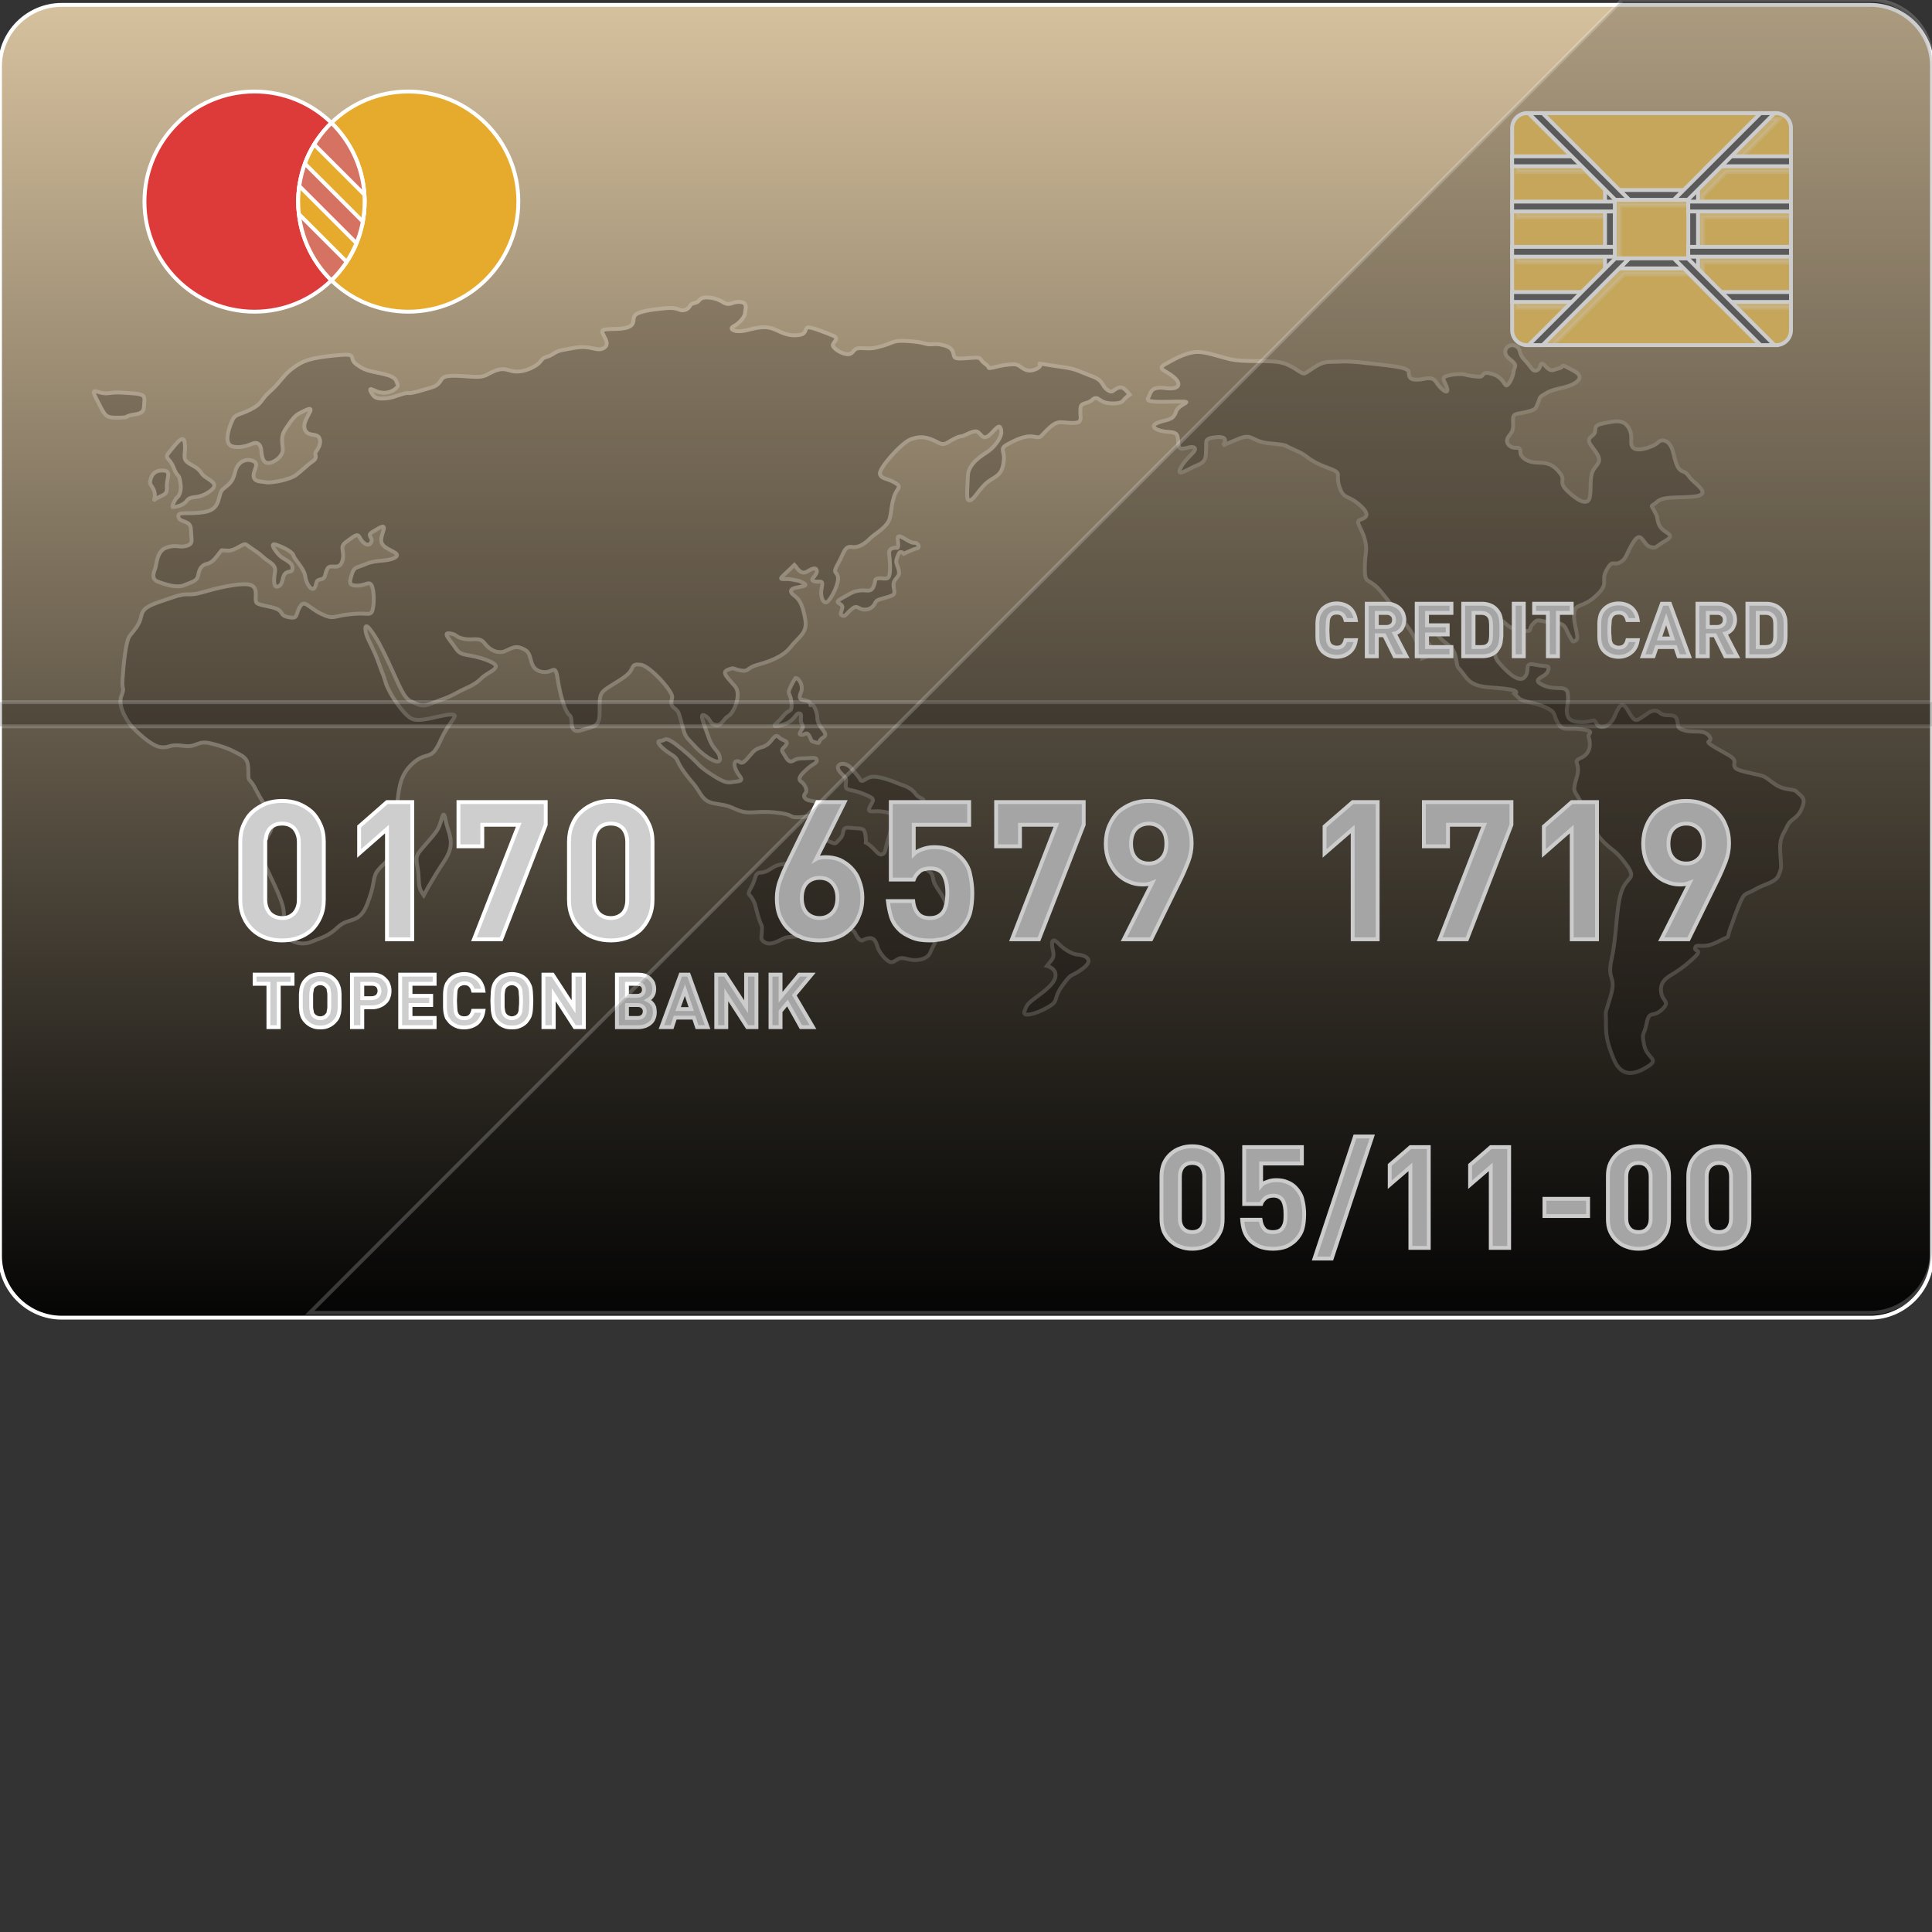 <!DOCTYPE svg PUBLIC "-//W3C//DTD SVG 1.1//EN" "http://www.w3.org/Graphics/SVG/1.1/DTD/svg11.dtd">
<!-- Uploaded to: SVG Repo, www.svgrepo.com, Transformed by: SVG Repo Mixer Tools -->
<svg version="1.1" id="_x35_" xmlns="http://www.w3.org/2000/svg" xmlns:xlink="http://www.w3.org/1999/xlink" viewBox="0 0 512 512" xml:space="preserve" width="800px" height="800px" fill="#ffffff" stroke="#ffffff" stroke-width="1.024">
<rect x="0" y="0" width="512" height="512" fill="#333333" stroke="none"/>
<g id="SVGRepo_bgCarrier" stroke-width="0"/>
<g id="SVGRepo_tracerCarrier" stroke-linecap="round" stroke-linejoin="round"/>
<g id="SVGRepo_iconCarrier"> <g> <g> <linearGradient id="SVGID_1_" gradientUnits="userSpaceOnUse" x1="256" y1="1.293" x2="256" y2="349.195"> <stop offset="0" style="stop-color:#d6c19e"/> <stop offset="1" style="stop-color:#050505"/> </linearGradient> <path style="fill:url(#SVGID_1_);" d="M512,17.574v315.264c0,8.977-7.38,16.357-16.357,16.357H16.356 C7.379,349.195,0,341.815,0,332.838V17.574C0,8.597,7.379,1.293,16.356,1.293h479.287C504.62,1.293,512,8.597,512,17.574z"/> <g style="opacity:0.2;"> <path style="fill:#040000;" d="M299.373,104.564c-1.107-1.245-1.798-2.351-3.181-1.729c-1.383,0.622-1.383,1.521-2.836,0.415 c-1.452-1.106-0.83-2.421-4.081-3.596c-3.251-1.176-3.942-1.867-7.47-2.351c-3.527-0.484-6.086-0.968-6.294-0.968 c-0.207,0,0.761,0.622-0.622,1.314c-1.383,0.692-2.49,0.83-3.873-0.069c-1.383-0.899-1.314-1.176-3.665-0.968 c-2.352,0.208-3.735,0.761-4.772,0.899c-1.037,0.138,0-0.069-1.591-1.176c-1.591-1.107-0.484-1.729-3.251-1.522 c-2.766,0.208-3.942,0.336-4.634-0.04c-0.692-0.375,0.138-2.312-2.559-3.142c-2.697-0.83-3.251-0.207-4.634-0.415 c-1.383-0.207-1.314-0.553-5.256-0.83c-3.942-0.277-3.735,0.346-6.432,1.176c-2.697,0.83-3.389,0.83-5.879,0.692 c-2.49-0.138-1.867,1.383-3.389,1.591c-1.522,0.207-3.942-1.314-4.219-2.213c-0.277-0.899,2.075-1.867,0-2.697 c-2.075-0.83-5.948-2.421-6.709-2.144c-0.761,0.277-0.346,1.522-1.729,1.867c-1.383,0.346-3.181,0.346-5.325-0.622 s-2.974-1.447-5.256-1.277c-2.282,0.17-3.527,0.862-5.464,1c-1.937,0.138-3.112-0.692-1.798-1.314 c1.314-0.622,2.974-2.49,2.974-3.389c0-0.899,0.968-2.836-1.245-3.043c-2.213-0.207-2.628,1.314-4.703,0 c-2.075-1.314-4.772-1.383-5.533-0.968c-0.761,0.415-0.761,1.107-2.075,1.314c-1.314,0.207-0.83,1.383-2.421,1.798 c-1.591,0.415-1.383-0.83-5.049-0.484c-3.666,0.346-7.193,0.83-8.092,1.867c-0.899,1.037,0.208,2.213-1.729,3.112 c-1.937,0.899-6.363,0.207-6.916,0.968c-0.553,0.761,2.421,3.389,0.415,4.565c-2.006,1.176-3.251-0.83-7.884,0 c-4.634,0.83-4.081,0.692-5.809,1.729c-1.729,1.037-2.075,0.346-3.112,1.798s-4.15,2.767-6.294,2.767s-3.043-1.314-5.81-0.207 c-2.766,1.107-2.351,1.867-6.709,1.522c-4.357-0.346-6.155-0.277-6.985,0.277c-0.83,0.553-0.83,1.937-2.974,2.559 c-2.144,0.622-5.464,1.729-6.294,1.522c-0.83-0.207-3.665,1.176-5.602,1.383c-1.937,0.208-3.043,0.069-3.665-0.692 c-0.623-0.761-1.314-2.075-0.346-1.66c0.968,0.415,1.798,0.968,3.527,0.899c1.729-0.069,3.666-1.452,3.251-2.213 c-0.415-0.761-0.069-1.867-3.458-2.697c-3.389-0.83-4.841-0.692-7.4-2.559c-2.559-1.867,0.968-3.112-5.74-2.421 c-6.709,0.692-8.507,1.383-11.204,3.389c-2.697,2.006-3.251,3.735-6.017,6.155c-2.766,2.421-1.798,3.112-5.256,4.841 c-3.458,1.729-4.011,0.899-5.049,3.527c-1.038,2.628-1.729,5.671,0.415,6.225c2.144,0.553,4.357-0.415,5.464-0.83 c1.107-0.415,1.937,0.346,2.075,1.591s0.207,3.32,1.591,3.596c1.383,0.277,4.288-1.66,4.15-3.665 c-0.138-2.006-0.622-3.389,0.761-5.395s2.282-3.458,3.735-4.15c1.452-0.692,3.458-1.936,2.697-0.346 c-0.761,1.591-2.144,3.458-1.176,5.049c0.968,1.591,3.181,0.484,3.735,2.075c0.553,1.591-0.761,3.112-1.107,3.666 c-0.346,0.553,0.83,1.245-0.761,2.352c-1.591,1.106-2.628,2.282-4.357,3.596c-1.729,1.314-6.847,2.213-8.023,1.937 c-1.176-0.277-3.112,0-3.251-1.591c-0.138-1.591,1.729-3.32-0.207-4.081c-1.937-0.761-4.081,0.277-4.703,2.974 c-0.623,2.697-1.591,3.181-3.181,4.495c-1.591,1.314-0.277,5.325-4.91,6.086c-4.634,0.761-7.262-0.346-6.916,1.314 c0.346,1.66,3.251,0.622,3.32,3.389c0.069,2.766,0.761,3.735-1.245,4.288s-2.49-0.484-5.187,0.415s-2.559,4.288-3.112,5.74 c-0.553,1.452-0.83,2.766,0.968,3.389c1.798,0.622,4.703,1.729,6.847,0.83c2.144-0.899,3.389-1.037,3.666-2.697 s0.968-2.697,2.421-2.974c1.452-0.277,2.421-1.937,3.25-2.905c0.83-0.968,0-0.622,2.144-0.553c2.144,0.069,4.15-2.213,4.91-1.591 c0.761,0.622,3.043,1.937,4.495,3.32c1.452,1.383,3.458,1.798,3.112,3.873c-0.346,2.075-0.484,4.481,0.899,3.866 c1.383-0.615,0.899-2.483,1.798-3.382c0.899-0.899,2.075-0.069,1.937-1.66c-0.138-1.591-2.49-2.006-3.735-3.458 c-1.245-1.452-2.213-3.043-0.692-2.559c1.521,0.484,4.426,1.798,4.703,2.905c0.277,1.107,2.836,3.389,3.112,5.533 c0.277,2.144,1.798,4.081,2.49,2.974c0.692-1.107,0.069-1.937,1.591-2.213c1.521-0.277,0.968-1.383,1.798-2.836 c0.83-1.452,3.112,0.692,3.942-2.006c0.83-2.697-1.037-3.626,1.037-5.098c2.075-1.472,2.974-2.44,3.596-1.126 c0.622,1.314,2.213,2.697,2.974,1.314c0.761-1.383-1.383-1.798,0.415-2.836c1.798-1.037,3.389-2.282,2.905-0.484 c-0.484,1.798-1.176,2.974,0.069,4.219c1.245,1.245,4.91,2.006,2.905,3.112c-2.006,1.107-4.91,0.484-7.608,1.66 c-2.697,1.176-3.112,0.622-3.804,2.836c-0.692,2.213-0.761,2.905,1.521,2.905c2.282,0,3.32-1.591,3.942,0.415 c0.622,2.006,0.484,6.501-0.484,6.916c-0.968,0.415-1.383-0.207-5.671,0.277c-4.288,0.484-4.081,1.522-7.539-0.208 c-3.458-1.729-4.288-3.873-5.533-1.729c-1.245,2.144-0.346,3.235-3.043,2.69c-2.697-0.546-0.761-1.721-4.357-2.62 c-3.596-0.899-4.288-0.622-4.288-2.213s0.484-3.666-2.352-3.873c-2.836-0.207-7.815,0.968-11.896,2.144 c-4.081,1.176-3.251-0.277-7.954,1.383c-4.703,1.66-7.608,2.213-8.092,4.772s-2.075,4.011-3.112,5.395 c-1.037,1.383-1.591,7.47-1.867,11.204c-0.277,3.735,0.692,2.006-0.346,4.772c-1.038,2.767,1.867,7.124,3.043,8.299 c1.176,1.176,4.98,4.91,7.4,5.187c2.421,0.277,2.213-0.899,5.948-0.346c3.735,0.553,3.666-1.591,7.47-0.622 c3.804,0.968,5.187,1.66,7.4,2.836c2.213,1.176,2.421,2.144,2.421,4.98c0,2.836,0.138,0.692,2.144,4.703 c2.006,4.011,5.533,7.746,3.458,11.204c-2.075,3.458-2.974,4.08-1.66,7.331c1.314,3.251,4.98,9.821,5.395,13.141 c0.415,3.32-0.622,3.527-0.207,5.533c0.415,2.006,4.15,4.219,7.539,2.836c3.389-1.383,4.426-1.452,7.193-4.011 c2.766-2.559,5.533-0.622,7.608-5.948c2.075-5.325,1.383-5.948,2.282-8.092c0.899-2.144,6.294-5.256,6.501-9.129 c0.207-3.873-1.176-6.778-0.692-10.512c0.484-3.735,0.83-6.985,4.426-9.959c3.596-2.974,4.426-0.069,6.916-5.671 s5.464-6.985,2.697-6.916c-2.767,0.069-8.161,2.282-10.443,1.037c-2.282-1.245-6.017-6.916-6.778-9.544 c-0.761-2.628-0.484-1.314-1.798-5.049c-1.314-3.735-2.559-5.671-3.112-7.124c-0.553-1.452-0.899-4.011,0.761-1.936 c1.66,2.075,3.251,5.187,5.464,9.959c2.213,4.772,3.527,8.438,5.464,9.199c1.937,0.761,2.559,1.66,5.464,0.484 c2.905-1.176,3.942-1.314,6.709-2.836c2.766-1.522,4.426-1.798,6.432-3.804c2.006-2.006,6.57-2.836,1.522-4.772 c-5.049-1.936-6.778-0.83-8.23-3.043c-1.452-2.213-3.804-4.426-1.66-4.08c2.144,0.346,1.314,0.968,3.735,1.452 c2.421,0.484,4.15-0.606,5.464,1.149c1.314,1.756,3.527,3.001,5.602,2.032c2.075-0.968,2.905-1.521,5.118-0.277 c2.213,1.245,0.761,4.772,4.081,5.74c3.32,0.968,3.873-2.628,4.565,1.937c0.692,4.565,2.006,8.783,3.181,9.683 c1.176,0.899-0.622,5.049,3.112,3.942c3.735-1.107,4.841-0.968,4.841-4.841c0-3.873-0.138-4.841,1.867-6.225 c2.006-1.383,4.772-2.766,6.017-4.219c1.245-1.452,0.484-2.352,2.974-2.075c2.49,0.277,8.645,7.193,8.368,8.645 c-0.277,1.452-0.553,2.006,0.622,2.905c1.176,0.899,1.107,1.176,2.006,4.426c0.899,3.251,0.692,2.766,3.527,5.81 c2.836,3.043,6.847,5.187,6.501,2.974c-0.346-2.213-1.729-1.937-2.974-5.464c-1.245-3.527-2.697-6.709-1.037-5.809 c1.66,0.899,1.176,2.213,2.905,2.49c1.729,0.277,2.006-1.729,3.32-2.352c1.314-0.622,3.666-5.671,1.798-7.884 c-1.867-2.213-3.804-3.735-1.867-4.426c1.937-0.692,1.037-0.207,3.32,0.207c2.282,0.415,1.591-0.692,4.357-1.452 c2.766-0.761,6.778-2.006,8.922-4.772c2.144-2.766,4.495-3.596,3.873-7.262c-0.622-3.665-1.452-5.256-2.766-6.225 c-1.314-0.968-1.383-1.66-0.208-2.075c1.176-0.415,4.219-0.484,2.49-1.383c-1.729-0.899-0.899-0.415-2.905-0.899 c-2.006-0.484-4.15,0.484-2.352-1.176c1.798-1.66,3.181-3.043,3.181-3.043s-0.484,0.346,0.692,1.591 c1.176,1.245,1.937,0.692,2.49,0.415c0.553-0.277,2.213-1.452,2.421-0.138c0.208,1.314-2.144,2.282-0.761,2.766 s2.628-0.761,2.075,1.729c-0.553,2.49,0.553,4.772,1.729,3.527c1.176-1.245,2.905-4.91,2.559-6.432 c-0.346-1.521-1.522-0.761,0.069-3.527c1.591-2.766,1.591-4.703,3.735-4.357c2.144,0.346,4.219-1.729,5.049-2.559 c0.83-0.83,4.357-2.767,4.91-5.118c0.553-2.352,0.277-2.697,1.037-5.395c0.761-2.697,2.421-2.697,0.346-3.942 c-2.075-1.245-3.666-0.968-4.011-2.352c-0.346-1.383,5.533-8.092,8.092-9.129c2.559-1.037,4.357-0.553,6.086,0.207 c1.729,0.761,2.282,1.521,3.873,0.553c1.591-0.968,2.628-1.522,3.527-1.591c0.899-0.069,3.389-1.937,4.426-1.107 c1.037,0.83,1.176,1.729,2.421,1.176s2.905-3.458,3.458-2.421c0.553,1.037,0.415,2.282-1.107,4.288 c-1.522,2.006-2.836,2.352-4.772,3.942c-1.937,1.591-2.697,3.251-2.697,4.703s-0.553,6.294,0.207,6.363 c0.761,0.069,0.968-0.138,2.974-2.697c2.006-2.559,3.043-2.697,4.357-3.666c1.314-0.968,1.798-2.144,2.006-4.426 c0.208-2.282-1.245-2.836,0.899-4.011c2.144-1.176,4.703-2.421,6.847-2.075c2.144,0.346,1.66,0.277,3.251-1.314 c1.591-1.591,2.697-2.628,4.357-2.49c1.66,0.138,4.357,0.484,4.772-0.346c0.415-0.83,0.069-1.521,0.138-2.697 c0.069-1.176-0.069-1.66,1.522-2.075c1.591-0.415,1.521-0.968,2.282-1.245c0.761-0.277,1.245,0.553,2.49,1.037 c1.245,0.484,4.288,0.553,4.98-0.346C298.266,105.325,299.373,104.564,299.373,104.564z"/> <path style="fill:#040000;" d="M238.649,142.188c0.904,0.333,2.628,1.729,3.666,1.66c1.037-0.069,1.591,1.314,0.761,1.452 c-0.83,0.138-3.596,1.452-3.596,1.452s-0.83-1.037-1.314,0c-0.484,1.037-0.761,1.798-0.622,2.421 c0.138,0.622,1.107,2.421,0.553,3.32c-0.553,0.899-1.314,1.383-1.314,2.49c0,1.106,0.692,2.282-0.277,2.766 c-0.968,0.484-1.937,0.623-2.766,0.899c-0.83,0.277-1.452,0.346-1.798,1.107c-0.346,0.761-1.176,1.867-2.905,1.798 c-1.729-0.069-1.729-1.452-3.32-0.138c-1.591,1.314-1.66,2.075-2.49,1.729c-0.83-0.346-0.208-0.83,0-2.144 c0.207-1.314-2.836-0.968-0.069-2.49c2.766-1.522,2.766-1.729,4.634-2.006c1.867-0.277,2.905,0.622,3.665-0.968 c0.761-1.591,0-2.213,1.522-2.282c1.522-0.069,2.49,0.623,2.766-1.107c0.277-1.729,0.069-3.181,0-4.288 c-0.069-1.107-0.484-2.144,0.761-2.559c1.245-0.415,1.383,0.346,1.522-0.622C238.165,143.709,237.335,141.704,238.649,142.188z"/> <path style="fill:#040000;" d="M210.846,179.673c1.314,0.208,1.936,2.559,1.522,3.527c-0.415,0.968-0.83,2.075,0.346,2.282 c1.176,0.208,2.006,0.346,2.006,1.176c0,0.83,0.484-0.899,1.383,1.314c0.899,2.213,0.069,2.559,1.107,4.219 c1.037,1.66,2.282,2.49,0.83,3.32s-0.346,1.729-1.867,1.245c-1.521-0.484-0.899-0.208-1.66-1.66 c-0.761-1.452-1.245-0.277-1.936-0.346c-0.692-0.069-0.899-0.069-0.346-1.037c0.553-0.968,0.83-0.899,0.208-2.006 c-0.622-1.107,0.346-2.421-0.553-2.628c-0.899-0.207-1.176,1.314-2.766,2.282c-1.591,0.968-3.942,1.245-3.873,0.899 c0.069-0.346,0.968-0.83,2.421-2.628c1.452-1.798,2.352-0.692,2.075-3.458c-0.277-2.766-1.245-2.006-0.346-3.942 C210.293,180.296,210.846,179.673,210.846,179.673z"/> <path style="fill:#040000;" d="M206.42,195.373c1.047,1.047,2.421,0.761,2.006,1.798c-0.415,1.037-1.647,1.176-0.962,2.213 c0.685,1.038,1.308,2.559,2.207,2.421s0.83-0.83,3.043-0.83c2.213,0,3.596-0.484,3.735,0.415 c0.138,0.899-0.968,0.968-2.421,2.282c-1.452,1.314-2.905,2.628-1.729,3.458c1.176,0.83,1.66,2.352,1.245,2.905 c-0.415,0.553-0.83,1.107,0.138,1.798c0.968,0.692,5.602,0.484,4.495,2.144c-1.107,1.66-3.804,2.559-6.64,2.628 c-2.836,0.069-0.556-0.761-6.295-1.314c-5.739-0.553-6.707,0.899-10.718-1.037c-4.011-1.937-6.64-0.277-8.853-3.804 c-2.213-3.527-1.314-1.798-4.081-5.464c-2.766-3.665-1.452-3.665-3.804-5.118c-2.352-1.452-4.357-3.527-2.766-3.527 c1.591,0,0.83-1.867,5.74,2.213c4.91,4.08,3.596,3.873,7.193,6.294c3.596,2.421,4.772,2.697,6.086,2.421 c1.314-0.277,3.251,0,2.006-1.591c-1.245-1.591-1.937-3.596-0.899-3.942c1.038-0.346,0.968,1.383,2.697-0.484 c1.729-1.867,1.729-2.352,3.251-2.974c1.522-0.622,0.692,0,2.144-0.899C204.691,196.48,205.244,194.197,206.42,195.373z"/> <path style="fill:#040000;" d="M225.439,203.396c0.752,0.967,2.006,2.213,2.559,3.251s1.591-0.878,3.596-0.82 c2.006,0.059,4.98,1.165,6.225,1.719s3.389,0.899,4.703,2.697s2.282,0.761,2.352,2.559c0.069,1.798,0.346,1.591,1.521,2.628 c1.176,1.037,1.383,2.974-0.692,2.144c-2.075-0.83-2.697-3.665-4.91-3.389c-2.213,0.277-1.314,0.899-3.043,1.245 c-1.729,0.346-2.49-0.277-4.565-0.415c-2.075-0.138-3.596,0.553-2.628-1.314c0.968-1.867,1.66-1.936-1.729-3.32 c-3.389-1.383-4.703-0.692-4.703-2.144c0-1.452,0.553-1.591-0.761-2.836c-1.314-1.245-1.729-2.144-0.899-2.767 C223.295,202.012,224.955,202.773,225.439,203.396z"/> <path style="fill:#040000;" d="M229.451,223.314c2.282,1.176,3.181,3.527,4.288,3.112c1.107-0.415,0.692-1.107,1.521-3.596 c0.83-2.49,0.899-5.049,1.937-4.011c1.037,1.037,0.069,3.062,1.729,3.71c1.66,0.647,2.006,1.132,2.352,3.068 c0.346,1.937,0.692,1.314,2.421,3.32c1.729,2.006,3.282,1.66,3.577,3.942c0.296,2.282,3.201,4.634,3.339,6.985 c0.138,2.352,0.553,4.011-1.176,6.985c-1.729,2.974-2.421,4.495-2.974,5.741c-0.553,1.245-2.213,1.867-4.011,1.867 s-2.836-0.761-3.942-0.484c-1.107,0.277-1.867,1.66-3.181,0.692c-1.314-0.968-2.075-2.213-2.49-2.974 c-0.415-0.761-0.622-3.32-2.559-3.043c-1.936,0.277-1.66,1.245-2.836,0c-1.176-1.245-0.346-2.282-3.804-2.836 c-3.458-0.553-4.357-0.83-5.81-0.484c-1.452,0.346-2.974,0.83-4.565,2.075c-1.591,1.245-4.081,0.623-5.464,1.245 c-1.383,0.622-3.458,2.006-4.98,1.176c-1.522-0.83-0.968-1.245-0.899-3.181c0.069-1.937-0.069-0.622-1.037-3.942 c-0.968-3.32-0.553-2.836-1.452-4.426c-0.899-1.591-1.591-0.83-0.346-3.112c1.245-2.282,0.83-2.766,1.521-3.527 c0.692-0.761,1.314,0.208,3.666-1.383c2.352-1.591,3.043-0.899,5.187-1.729c2.144-0.83,2.628-4.011,3.942-4.98 c1.314-0.968,1.66-1.729,2.628-1.729c0.968,0,2.075,0.553,3.804,1.245c1.729,0.692,1.383,0.761,2.836-0.83 c1.452-1.591,0-3.112,2.628-2.836c2.628,0.277,3.596-0.138,3.942,1.383C229.589,222.277,229.451,223.314,229.451,223.314z"/> <path style="fill:#040000;" d="M277.449,255.958c1.383-1.798,2.075-2.006,1.591-4.081c-0.484-2.075-0.346-3.702,1.452-1.851 c1.798,1.851,3.804,2.889,5.187,2.958c1.383,0.069,4.703,1.107,1.314,3.666c-3.389,2.559-2.766,0.761-5.464,4.565 c-2.697,3.804-0.622,3.873-3.873,5.74c-3.251,1.867-6.847,2.697-6.155,1.038c0.692-1.66,0.346-1.66,3.32-3.873 c2.974-2.213,4.91-3.873,4.91-5.74C279.731,256.512,277.449,255.958,277.449,255.958z"/> <path style="fill:#040000;" d="M112.291,237.285c-1.245-1.798-1.245-2.352-1.383-5.256c-0.138-2.905-1.107-4.288,0-5.948 c1.107-1.66,4.011-4.426,5.118-6.363c1.107-1.936,1.383-6.086,2.075-2.352c0.692,3.735,2.905,5.948-0.415,10.928 C114.366,233.273,112.291,237.285,112.291,237.285z"/> <path style="fill:#040000;" d="M45.758,134.372c-0.277-0.553,0.968-2.352,0.968-2.352s1.522-0.83,1.107-3.873 c-0.415-3.043-0.692-1.245-1.798-4.15c-1.107-2.905-2.766-2.352-1.107-4.288c1.66-1.937,3.596-4.841,4.011-2.49 s-0.553,3.873,0.415,4.98c0.968,1.107,2.905,1.335,4.011,3.157c1.107,1.822,5.533,2.514,2.213,4.865 c-3.32,2.352-4.841,0.83-6.086,2.49C48.247,134.372,45.758,134.372,45.758,134.372z"/> <path style="fill:#040000;" d="M41.331,132.159c2.213-1.245,3.022-0.968,2.894-3.182c-0.128-2.213,1.394-4.15-0.958-4.288 c-2.351-0.138-3.043,1.245-3.32,2.213c-0.277,0.968-0.277,1.245,0.415,2.213c0.692,0.968,0.83,2.352,0.553,3.043 C40.64,132.851,41.331,132.159,41.331,132.159z"/> <path style="fill:#040000;" d="M33.308,110.581c1.798-1.245,4.703-0.138,4.841-2.767c0.138-2.628,0.83-3.32-3.181-3.596 c-4.011-0.277-4.011-0.277-6.501,0c-2.49,0.277-4.841-2.213-2.905,1.522c1.936,3.735,2.213,4.565,3.735,4.841 C30.819,110.857,33.308,110.581,33.308,110.581z"/> <path style="fill:#040000;" d="M311.753,100.622c-2.159-2.468-5.671-2.628-2.905-4.15c2.766-1.521,4.426-2.49,7.055-3.043 c2.628-0.553,5.395,0.553,9.683,1.66s11.204,0.138,14.386,1.107c3.181,0.968,4.703,2.905,5.671,2.766 c0.968-0.138,3.735-3.043,6.501-3.043c2.766,0,4.15-0.415,9.821,0.277c5.671,0.692,11.204,0.968,11.342,2.352 c0.138,1.383,0.138,2.075,2.213,2.075c2.075,0,3.873-1.245,5.118,0.692c1.245,1.937,3.181,3.32,2.905,1.798 c-0.277-1.521-1.66-2.766-0.553-3.32c1.107-0.553,4.288-0.83,5.118-0.553c0.83,0.277,3.458,0.692,4.288,0.553 c0.83-0.138,0.277-1.522,3.043-0.692c2.766,0.83,3.181,2.905,3.735,3.043c0.553,0.138,1.798-2.127,1.936-3.622 c0.138-1.496,1.383-1.496-1.106-3.432c-2.49-1.937-0.241-4.288,1.539-3.458c1.78,0.83,0.674,1.937,2.472,3.735 c1.798,1.798,2.075,3.32,3.32,2.766c1.245-0.553,0.553-2.905,2.213-1.107c1.66,1.798,2.075,0.892,3.596,0.584 c1.522-0.308,0.277-1.276,2.075-0.308c1.798,0.968,4.841,2.075,2.628,3.873c-2.213,1.798-5.533,1.522-7.884,2.905 c-2.352,1.383-1.66,0.968-2.352,2.628c-0.692,1.66-0.415,1.798-3.181,2.49c-2.767,0.692-3.596,0.138-3.458,2.49 c0.138,2.352-0.138,2.628-1.107,3.873c-0.968,1.245-0.415,2.352,0.692,2.905c1.107,0.553,2.351-0.415,2.351,1.245 c0,1.66,2.075,2.905,4.841,2.905c2.766,0,4.011,0.692,5.671,2.766c1.66,2.075-0.692,2.213,2.075,4.841 c2.766,2.628,5.395,3.873,5.81,1.522c0.415-2.351,0-2.905,0.415-5.671c0.415-2.766,3.043-3.043,1.66-5.533 c-1.383-2.49-3.458-3.596-1.522-4.98c1.937-1.383-0.415-2.661,2.905-3.336c3.32-0.675,5.533-1.229,6.916,1.261 c1.383,2.49-0.138,4.15,1.245,5.256c1.383,1.107,5.671-0.553,6.501-1.521c0.83-0.968,3.181-0.83,4.011,2.766 s1.383,4.565,2.628,4.98c1.245,0.415,1.245,1.245,2.767,2.628c1.521,1.383,4.426,3.596,0,4.011 c-4.426,0.415-8.023-0.138-9.683,1.383c-1.66,1.521-1.798,0.415-0.692,2.49c1.107,2.075,0.277,0.692,1.107,3.32 c0.83,2.628,4.98,2.628,1.936,4.426s-2.49,2.213-4.288,1.66s-2.213-4.525-4.288-1.294c-2.075,3.231-1.798,4.476-3.596,5.444 c-1.798,0.968-1.937-0.968-3.596,2.075c-1.66,3.043,0.968,3.32-2.766,6.778c-3.735,3.458-5.533,1.798-5.81,4.703 c-0.277,2.905,1.522,6.363,0.553,7.055c-0.968,0.692-0.83,0.553-1.936-1.383c-1.107-1.937-0.553-3.043-4.426-3.32 c-3.873-0.277-3.596-1.245-5.118,0.415s0.553,2.213-3.735,1.66c-4.288-0.553-4.841-5.671-5.671,0.277 c-0.83,5.948-0.968,6.639,0.415,8.299s5.118,5.671,6.778,3.873c1.66-1.798-0.415-4.011,2.767-3.32 c3.181,0.692,4.011-0.138,3.458,1.66c-0.553,1.798-4.841,2.075-1.383,3.735c3.458,1.66,6.363-0.277,6.639,2.352 c0.277,2.628-0.415,3.32-0.277,4.841c0.138,1.521,0.83,2.628,4.011,2.628c3.181,0,3.043-1.245,3.873,0.415 c0.83,1.66,3.458,0.83,4.565-1.522s1.937-4.98,3.596-2.213c1.66,2.766,1.936,3.32,3.596,2.213c1.66-1.107,1.66-1.107,1.66-1.107 s1.798-1.66,3.32-0.277c1.522,1.383,4.011-0.138,4.565,1.798c0.553,1.936-0.277,2.213,2.075,2.905 c2.352,0.692,5.118-0.415,6.501,1.521c1.383,1.937-2.352,0.692,1.66,3.043c4.011,2.352,5.256,2.628,4.98,4.15 c-0.277,1.522,0.83,1.798,4.426,2.628c3.596,0.83,3.043,0.415,5.948,2.628c2.905,2.213,5.256,1.245,6.225,2.352 c0.968,1.107,2.628,1.383,1.245,4.426c-1.383,3.043-2.766,2.352-3.873,4.703c-1.107,2.352-2.075,2.905-1.798,7.055 c0.277,4.15,0.415,3.735-0.415,5.81c-0.83,2.075-3.873,2.351-6.363,3.873c-2.49,1.522-2.628,0.277-4.288,4.426 c-1.66,4.15-0.692,1.937-2.075,5.533c-1.383,3.596,0.553,1.798-3.458,3.873c-4.011,2.075-5.533,0.277-5.948,1.522 c-0.415,1.245,2.352,0.277-0.553,2.905c-2.905,2.628-4.15,3.32-5.948,4.426s-2.905,2.352-2.49,4.703 c0.415,2.351,2.49,2.213,0.138,4.426c-2.352,2.213-3.32,0-4.011,3.596c-0.692,3.596-1.383,1.937-0.692,5.671 c0.692,3.735,4.288,3.735,0.968,5.81c-3.32,2.075-6.916,3.043-8.991-1.936c-2.075-4.98-2.075-6.916-2.075-10.236 c0-3.32-0.415-0.83,1.245-6.501c1.66-5.671-1.107-3.735,0.277-9.959c1.383-6.225,1.107-12.864,2.49-17.429 c1.383-4.565,4.426-3.32,1.383-7.469c-3.043-4.15-3.596-3.458-6.224-6.225c-2.628-2.766-0.968-2.213-2.49-5.533 c-1.522-3.32-2.49-3.043-3.735-5.533c-1.245-2.49-1.937-1.66-0.692-5.809c1.245-4.15-1.521-4.011,1.245-5.256 c2.766-1.245,2.352-4.288,1.937-5.395c-0.415-1.107,2.075-1.522-1.798-2.075c-3.873-0.553-4.98,0.692-6.363-1.66 c-1.383-2.352-0.277-2.766-3.181-4.15c-2.905-1.383-6.086-1.383-7.193-2.49c-1.107-1.107-1.107-1.107-1.107-1.107 s2.075-0.83-2.628-1.383c-4.703-0.553-8.161,0-10.513-3.32c-2.352-3.32-1.798-1.383-2.352-4.426 c-0.553-3.043-1.245-3.043-3.458-4.98c-2.213-1.936-2.213-3.043-4.288-3.873c-2.075-0.83-2.49-0.553-2.49-0.138 c0,0.415-0.138,2.075,1.798,3.596c1.937,1.522,2.075,2.905,2.075,3.596c0,0.692-2.628,1.522-2.628,1.522s0-0.83-0.83-2.766 c-0.83-1.937-1.107-2.905-2.767-5.256s-2.075-2.628-2.075-2.628s-1.937-3.043-5.256-7.054c-3.32-4.011-4.288-1.522-4.288-6.086 c0-4.565,0.83-4.565,0-7.746c-0.83-3.181-2.766-4.703-1.107-5.256c1.66-0.553,2.628-1.383-0.415-4.011 c-3.043-2.628-4.15-1.245-5.256-4.841c-1.107-3.596,1.245-3.32-3.32-4.98c-4.565-1.66-5.118-3.043-7.193-4.011 s-3.32-1.521-3.32-1.521s0.415-0.415-4.565-0.83c-4.98-0.415-4.426-2.766-8.161-1.245c-3.735,1.522-4.288,1.798-4.288,1.798 s2.075-2.49-1.521-2.213c-3.596,0.277-2.767,1.107-2.905,2.767c-0.138,1.66,0.415,3.596-2.075,4.565 c-2.49,0.968-6.086,3.596-4.703,0.83c1.383-2.767,4.841-4.703,3.596-5.395c-1.245-0.692-3.873,1.521-4.15-0.692 c-0.277-2.213,0.277-3.32-2.628-3.458c-2.905-0.138-5.256-1.383-3.043-2.352c2.213-0.968,4.288-0.553,4.98-2.905 c0.692-2.352,5.81-2.905,0.138-2.766c-5.671,0.138-8.161,0.138-7.469-0.968c0.692-1.107,0.415-3.181,4.426-2.628 C312.721,103.388,312.721,101.728,311.753,100.622z"/> </g> <g> <path style="fill:#CECECF;" d="M84.902,218.494c-0.609-1.369-1.369-2.51-2.358-3.423c-1.065-0.913-2.206-1.597-3.576-2.13 c-1.293-0.457-2.739-0.684-4.184-0.684c-1.522,0-2.967,0.228-4.26,0.684c-0.152,0.076-0.38,0.152-0.533,0.229 c-1.065,0.533-2.13,1.14-2.967,1.902c-1.065,0.913-1.826,2.054-2.435,3.423c-0.609,1.294-0.913,2.891-0.913,4.565v15.368 c0,1.75,0.304,3.271,0.913,4.64c0.608,1.37,1.369,2.435,2.435,3.424c0.989,0.913,2.206,1.597,3.499,2.053 c1.293,0.457,2.739,0.685,4.26,0.685c0.685,0,1.446-0.076,2.13-0.152c0.685-0.152,1.445-0.305,2.054-0.533 c1.37-0.456,2.511-1.14,3.576-2.053c0.989-0.989,1.75-2.054,2.358-3.424c0.609-1.369,0.913-2.89,0.913-4.64v-15.368 C85.815,221.385,85.511,219.787,84.902,218.494z M79.196,238.351c0,1.597-0.456,2.738-1.217,3.652 c-0.761,0.761-1.674,1.216-2.815,1.293h-0.38c-1.369,0-2.435-0.457-3.271-1.293c-0.761-0.914-1.217-2.054-1.217-3.652v-15.139 c0-0.305,0-0.533,0.076-0.761c0-0.076,0.076-0.152,0.076-0.152c0.076-1.14,0.456-1.978,1.065-2.739 c0.152-0.151,0.304-0.304,0.456-0.38c0.761-0.685,1.674-0.914,2.815-0.914c1.294,0,2.358,0.381,3.196,1.294 c0.761,0.913,1.217,2.13,1.217,3.652V238.351z"/> <path style="fill:#CECECF;" d="M102.552,212.559l-7.38,6.467v7.151l7.38-6.466v29.213h6.695v-36.365H102.552z"/> <path style="fill:#CECECF;" d="M121.495,212.559v11.716h6.315v-5.706h9.661l-11.868,30.355h7.227l11.792-30.355v-6.01H121.495z"/> <path style="fill:#CECECF;" d="M172.011,218.494c-0.609-1.369-1.369-2.51-2.358-3.423c-1.065-0.913-2.206-1.597-3.576-2.13 c-1.369-0.457-2.739-0.684-4.184-0.684c-1.522,0-2.967,0.228-4.26,0.684c-1.369,0.533-2.511,1.217-3.5,2.13 c-1.065,0.913-1.902,2.054-2.435,3.423c-0.608,1.294-0.913,2.891-0.913,4.565v15.368c0,1.75,0.305,3.271,0.913,4.64 c0.533,1.37,1.37,2.435,2.435,3.424c0.989,0.913,2.13,1.597,3.5,2.053c1.293,0.457,2.739,0.685,4.26,0.685 c1.445,0,2.815-0.228,4.184-0.685c1.369-0.456,2.511-1.14,3.576-2.053c0.989-0.989,1.75-2.054,2.358-3.424 c0.608-1.369,0.913-2.89,0.913-4.64v-15.368C172.923,221.385,172.619,219.787,172.011,218.494z M166.229,238.351 c0,1.597-0.38,2.738-1.141,3.652c-0.837,0.836-1.902,1.293-3.195,1.293c-1.369,0-2.434-0.457-3.271-1.293 c-0.76-0.914-1.217-2.054-1.217-3.652v-15.139c0-1.522,0.457-2.74,1.217-3.652c0.837-0.913,1.902-1.294,3.271-1.294 c1.293,0,2.358,0.381,3.195,1.294c0.761,0.913,1.141,2.13,1.141,3.652V238.351z"/> <path style="fill:#CECECF;" d="M227.699,233.405c-0.456-1.369-1.217-2.51-2.13-3.423c-0.913-0.913-1.902-1.597-3.043-2.13 c-1.141-0.456-2.359-0.685-3.576-0.685c-0.456,0-0.913,0-1.369,0.076c-0.456,0.076-0.913,0.152-1.293,0.38l2.51-4.944 l5.021-10.119h-7.227l-0.761,1.522v0.076l-0.913,1.826l-6.01,12.324c-0.076,0.152-0.152,0.305-0.228,0.457 c-0.761,1.521-1.369,2.966-1.902,4.412c-0.609,1.521-0.913,3.196-0.913,4.869c0,1.75,0.228,3.347,0.837,4.792 c0.609,1.37,1.369,2.587,2.435,3.5c0.761,0.761,1.521,1.294,2.51,1.75h0.076c0.305,0.152,0.685,0.305,0.989,0.456 c1.369,0.457,2.891,0.685,4.489,0.685c1.597,0,3.043-0.228,4.412-0.76c1.445-0.457,2.587-1.217,3.652-2.207l0.076-0.076 c0.989-0.989,1.75-2.053,2.282-3.499c0.609-1.37,0.913-2.967,0.913-4.793C228.536,236.22,228.232,234.774,227.699,233.405z M217.201,232.645c1.445,0,2.586,0.456,3.424,1.445c0.837,0.913,1.293,2.283,1.293,3.88c0,1.673-0.456,3.042-1.369,3.956 c-0.913,0.912-1.978,1.369-3.348,1.369c-1.369,0-2.511-0.457-3.424-1.369c-0.837-0.914-1.293-2.283-1.293-3.956 c0-1.674,0.456-3.043,1.293-3.956C214.69,233.101,215.831,232.645,217.201,232.645z"/> <path style="fill:#CECECF;" d="M257.065,231.579c-0.304-1.597-1.218-3.195-2.663-4.563c-0.761-0.762-1.673-1.37-2.815-1.827 c-1.141-0.456-2.434-0.684-4.032-0.684c-1.217,0-2.282,0.229-3.271,0.609c-0.989,0.38-1.674,0.76-2.13,1.217v-7.76h14.683v-6.01 h-20.769v20.541h6.086c0.228-0.684,0.685-1.37,1.369-1.978c0.456-0.456,0.989-0.761,1.75-0.837 c0.38-0.152,0.837-0.152,1.293-0.152c1.673,0,2.815,0.609,3.423,1.673c0.685,1.141,1.065,2.74,1.065,4.869 c0,1.141-0.152,2.206-0.305,3.196c0,0.152-0.076,0.228-0.152,0.305c0,0.076,0,0.076,0,0.076c-0.228,0.76-0.532,1.369-0.989,1.826 c-0.837,0.836-1.826,1.217-3.195,1.217c-1.369,0-2.435-0.381-3.119-1.217c-0.685-0.762-1.141-1.826-1.293-3.272h-6.695 c0.152,1.294,0.38,2.586,0.761,3.88c0.38,1.37,1.065,2.51,2.206,3.652c0.761,0.837,1.902,1.446,3.272,2.054 c1.293,0.608,2.967,0.837,4.869,0.837c0.685,0,1.217,0,1.75-0.152h0.076c1.141-0.076,2.13-0.305,3.043-0.684 c1.293-0.608,2.358-1.294,3.195-2.054c1.294-1.37,2.13-2.815,2.587-4.336c0.38-1.522,0.609-3.272,0.609-5.326 C257.674,234.927,257.445,233.253,257.065,231.579z"/> <path style="fill:#CECECF;" d="M263.988,212.559v11.716h6.315v-5.706h9.662l-11.792,30.355h7.151l11.868-30.355v-6.01H263.988z"/> <path style="fill:#CECECF;" d="M314.883,218.722c-0.533-1.445-1.369-2.586-2.358-3.575c-1.065-0.913-2.206-1.674-3.651-2.13 c-1.369-0.533-2.815-0.761-4.413-0.761c-1.597,0-3.119,0.228-4.488,0.761c-1.369,0.533-2.587,1.293-3.652,2.206 c-0.989,0.988-1.75,2.207-2.358,3.575c-0.608,1.445-0.913,3.043-0.913,4.793c0,1.75,0.305,3.272,0.837,4.564 c0.533,1.294,1.294,2.435,2.13,3.347c0.913,0.914,1.978,1.674,3.119,2.13c1.141,0.533,2.358,0.762,3.576,0.762 c0.456,0,0.913,0,1.369-0.076c0.456-0.076,0.913-0.229,1.293-0.381l-7.532,14.987h7.227l7.684-15.671 c0.837-1.674,1.522-3.348,2.13-4.869c0.609-1.597,0.913-3.195,0.913-4.869C315.796,221.689,315.492,220.091,314.883,218.722z M307.808,227.471c-0.913,0.913-1.978,1.37-3.347,1.37c-1.445,0-2.586-0.457-3.424-1.37c-0.913-0.989-1.293-2.283-1.293-3.88 c0-1.75,0.456-3.043,1.293-3.956c0.913-0.913,2.054-1.37,3.424-1.37c1.369,0,2.434,0.457,3.347,1.37s1.293,2.206,1.293,3.956 C309.102,225.265,308.721,226.558,307.808,227.471z"/> <path style="fill:#CECECF;" d="M358.476,212.559l-7.456,6.467v7.151l7.456-6.466v29.213h6.619v-36.365H358.476z"/> <path style="fill:#CECECF;" d="M377.343,212.559v11.716h6.39v-5.706h9.586l-11.792,30.355h7.227l11.792-30.355v-6.01H377.343z"/> <path style="fill:#CECECF;" d="M416.523,212.559l-7.38,6.467v7.151l7.38-6.466v29.213h6.694v-36.365H416.523z"/> <path style="fill:#CECECF;" d="M457.3,218.722c-0.533-1.445-1.369-2.586-2.358-3.575c-1.065-0.913-2.207-1.674-3.652-2.13 c-1.369-0.533-2.815-0.761-4.412-0.761c-1.598,0-3.119,0.228-4.489,0.761c-1.369,0.533-2.586,1.293-3.652,2.206 c-0.989,0.988-1.826,2.207-2.358,3.575c-0.609,1.445-0.913,3.043-0.913,4.793c0,1.75,0.304,3.272,0.837,4.564 c0.533,1.294,1.293,2.435,2.13,3.347c0.913,0.914,1.902,1.674,3.119,2.13c1.141,0.533,2.358,0.762,3.575,0.762 c0.456,0,0.913,0,1.369-0.076c0.457-0.076,0.913-0.229,1.294-0.381l-7.532,14.987h7.227l7.684-15.671 c0.837-1.674,1.522-3.348,2.13-4.869c0.608-1.597,0.913-3.195,0.913-4.869C458.213,221.689,457.909,220.091,457.3,218.722z M450.225,227.471c-0.913,0.913-1.978,1.37-3.347,1.37c-1.445,0-2.587-0.457-3.424-1.37c-0.913-0.989-1.293-2.283-1.293-3.88 c0-1.75,0.456-3.043,1.293-3.956c0.913-0.913,2.054-1.37,3.424-1.37c1.369,0,2.434,0.457,3.347,1.37s1.293,2.206,1.293,3.956 C451.518,225.265,451.138,226.558,450.225,227.471z"/> </g> <g> <path style="fill:#CECECF;" d="M323.404,308.341c-0.456-0.989-1.065-1.826-1.75-2.511c-0.761-0.684-1.598-1.217-2.587-1.521 c-0.989-0.381-2.054-0.533-3.119-0.533c-1.141,0-2.13,0.152-3.119,0.533c-0.989,0.305-1.826,0.837-2.587,1.521 c-0.761,0.685-1.369,1.522-1.826,2.511c-0.38,0.989-0.609,2.13-0.609,3.347v11.259c0,1.294,0.228,2.435,0.609,3.424 c0.457,0.989,1.065,1.826,1.826,2.51c0.761,0.685,1.598,1.217,2.587,1.521c0.989,0.381,1.978,0.533,3.119,0.533 c1.065,0,2.13-0.152,3.119-0.533c0.989-0.304,1.826-0.836,2.587-1.521c0.685-0.684,1.293-1.521,1.75-2.51 c0.457-0.989,0.609-2.13,0.609-3.424v-11.259C324.013,310.472,323.861,309.331,323.404,308.341z M319.144,322.948 c0,1.141-0.304,1.978-0.837,2.663c-0.609,0.608-1.369,0.912-2.358,0.912c-0.989,0-1.75-0.304-2.358-0.912 c-0.609-0.685-0.913-1.522-0.913-2.663v-11.183c0-1.064,0.304-1.978,0.913-2.663c0.609-0.608,1.369-0.913,2.358-0.913 c0.989,0,1.75,0.305,2.358,0.913c0.533,0.685,0.837,1.598,0.837,2.663V322.948z"/> <path style="fill:#CECECF;" d="M345.163,318.003c-0.229-1.217-0.913-2.359-1.978-3.424c-0.533-0.532-1.217-0.989-2.054-1.294 c-0.837-0.38-1.826-0.532-2.967-0.532c-0.837,0-1.673,0.152-2.358,0.456c-0.761,0.228-1.293,0.533-1.597,0.914v-5.782h10.803 v-4.337h-15.292v15.063h4.489c0.152-0.532,0.533-0.988,0.989-1.445c0.532-0.457,1.217-0.76,2.282-0.76 c1.141,0,1.978,0.456,2.51,1.294c0.457,0.836,0.685,1.978,0.685,3.575c0,0.837,0,1.597-0.152,2.283 c-0.152,0.684-0.456,1.217-0.837,1.673c-0.609,0.608-1.369,0.836-2.358,0.836c-0.989,0-1.826-0.228-2.282-0.836 c-0.533-0.609-0.837-1.37-0.989-2.435h-4.869c0.076,0.989,0.228,1.902,0.533,2.891c0.304,0.913,0.837,1.826,1.674,2.662 c0.532,0.533,1.369,1.065,2.358,1.521c0.989,0.381,2.206,0.609,3.575,0.609s2.587-0.228,3.576-0.609 c0.913-0.456,1.75-0.988,2.358-1.597c0.913-0.912,1.597-1.978,1.902-3.118c0.304-1.065,0.456-2.435,0.456-3.88 C345.619,320.438,345.467,319.22,345.163,318.003z"/> <path style="fill:#CECECF;" d="M359.084,301.191l-10.727,32.333h4.564l10.727-32.333H359.084z"/> <path style="fill:#CECECF;" d="M373.767,304.004l-5.477,4.718v5.249l5.477-4.717v21.453h4.869v-26.703H373.767z"/> <path style="fill:#CECECF;" d="M395.069,304.004l-5.478,4.718v5.249l5.478-4.717v21.453h4.869v-26.703H395.069z"/> <path style="fill:#CECECF;" d="M409.296,317.699v4.564h11.563v-4.564H409.296z"/> <path style="fill:#CECECF;" d="M441.705,308.341c-0.456-0.989-1.065-1.826-1.826-2.511c-0.684-0.684-1.597-1.217-2.586-1.521 c-0.989-0.381-1.978-0.533-3.043-0.533c-1.141,0-2.13,0.152-3.119,0.533c-0.989,0.305-1.826,0.837-2.587,1.521 c-0.761,0.685-1.369,1.522-1.826,2.511c-0.456,0.989-0.609,2.13-0.609,3.347v11.259c0,1.294,0.152,2.435,0.609,3.424 c0.456,0.989,1.065,1.826,1.826,2.51c0.761,0.685,1.598,1.217,2.587,1.521c0.989,0.381,1.978,0.533,3.119,0.533 c1.065,0,2.054-0.152,3.043-0.533c0.989-0.304,1.902-0.836,2.586-1.521c0.761-0.684,1.37-1.521,1.826-2.51 c0.38-0.989,0.608-2.13,0.608-3.424v-11.259C442.313,310.472,442.085,309.331,441.705,308.341z M437.444,322.948 c0,1.141-0.305,1.978-0.913,2.663c-0.532,0.608-1.369,0.912-2.282,0.912c-0.989,0-1.826-0.304-2.358-0.912 c-0.609-0.685-0.913-1.522-0.913-2.663v-11.183c0-1.064,0.304-1.978,0.913-2.663c0.533-0.608,1.369-0.913,2.358-0.913 c0.913,0,1.75,0.305,2.282,0.913c0.609,0.685,0.913,1.598,0.913,2.663V322.948z"/> <path style="fill:#CECECF;" d="M463.006,308.341c-0.456-0.989-1.065-1.826-1.75-2.511c-0.761-0.684-1.597-1.217-2.586-1.521 c-0.989-0.381-2.054-0.533-3.12-0.533c-1.141,0-2.13,0.152-3.119,0.533c-0.989,0.305-1.826,0.837-2.587,1.521 c-0.76,0.685-1.369,1.522-1.826,2.511c-0.38,0.989-0.608,2.13-0.608,3.347v11.259c0,1.294,0.228,2.435,0.608,3.424 c0.456,0.989,1.065,1.826,1.826,2.51c0.761,0.685,1.598,1.217,2.587,1.521c0.989,0.381,1.978,0.533,3.119,0.533 c1.065,0,2.13-0.152,3.12-0.533c0.989-0.304,1.826-0.836,2.586-1.521c0.685-0.684,1.294-1.521,1.75-2.51 c0.456-0.989,0.608-2.13,0.608-3.424v-11.259C463.615,310.472,463.463,309.331,463.006,308.341z M458.746,322.948 c0,1.141-0.305,1.978-0.837,2.663c-0.608,0.608-1.369,0.912-2.358,0.912c-0.988,0-1.75-0.304-2.358-0.912 c-0.608-0.685-0.913-1.522-0.913-2.663v-11.183c0-1.064,0.305-1.978,0.913-2.663c0.609-0.608,1.37-0.913,2.358-0.913 c0.989,0,1.75,0.305,2.358,0.913c0.533,0.685,0.837,1.598,0.837,2.663V322.948z"/> </g> <g> <path style="fill:#CECECF;" d="M67.48,258.282v2.435h3.652v11.488h2.739v-11.488h3.652v-2.435H67.48z"/> <path style="fill:#CECECF;" d="M89.847,261.934c-0.152-0.456-0.229-0.836-0.456-1.217c-0.152-0.381-0.457-0.762-0.837-1.141 c-0.456-0.456-0.989-0.837-1.597-1.065c-0.609-0.228-1.294-0.381-2.054-0.381c-0.837,0-1.522,0.152-2.13,0.381 c-0.608,0.228-1.141,0.609-1.597,1.065c-0.38,0.38-0.685,0.761-0.837,1.141c-0.229,0.381-0.305,0.761-0.456,1.217 c-0.076,0.457-0.076,0.99-0.152,1.522v3.575c0.076,0.532,0.076,0.989,0.152,1.446c0.152,0.456,0.228,0.913,0.456,1.293 c0.152,0.305,0.456,0.685,0.837,1.065c0.456,0.457,0.989,0.837,1.597,1.065c0.609,0.305,1.294,0.381,2.13,0.381 c0.761,0,1.446-0.076,2.054-0.381c0.608-0.228,1.141-0.608,1.597-1.065c0.38-0.38,0.685-0.761,0.837-1.065 c0.228-0.38,0.304-0.837,0.456-1.293c0.076-0.457,0.152-0.914,0.152-1.446v-3.575C89.999,262.923,89.923,262.391,89.847,261.934z M87.26,266.88c0,0.456-0.076,0.76-0.152,1.064c0,0.305-0.076,0.533-0.152,0.685c-0.076,0.152-0.229,0.304-0.381,0.456 c-0.152,0.229-0.38,0.456-0.684,0.532c-0.304,0.152-0.609,0.228-0.989,0.228s-0.76-0.076-1.065-0.228 c-0.228-0.076-0.533-0.304-0.76-0.532c-0.076-0.152-0.229-0.304-0.305-0.456c-0.076-0.152-0.152-0.381-0.152-0.685 c-0.076-0.305-0.152-0.608-0.152-1.064v-3.348c0-0.38,0.076-0.761,0.152-1.065c0-0.305,0.076-0.533,0.152-0.684 c0.076-0.152,0.228-0.305,0.305-0.457c0.228-0.228,0.533-0.38,0.76-0.532c0.305-0.152,0.685-0.228,1.065-0.228 s0.685,0.076,0.989,0.228c0.304,0.152,0.533,0.305,0.684,0.532c0.152,0.152,0.305,0.305,0.381,0.457 c0.076,0.151,0.152,0.38,0.152,0.684c0.076,0.305,0.152,0.685,0.152,1.065V266.88z"/> <path style="fill:#CECECF;" d="M102.932,260.945c-0.152-0.533-0.456-0.99-0.913-1.37c-0.38-0.456-0.837-0.76-1.445-0.989 c-0.533-0.229-1.217-0.305-1.902-0.305H93.27v13.923h2.739v-5.249h2.662c0.685,0,1.369-0.152,1.902-0.381 c0.609-0.229,1.065-0.533,1.445-0.914c0.457-0.38,0.761-0.836,0.913-1.369c0.229-0.533,0.304-1.14,0.304-1.673 C103.236,262.01,103.161,261.478,102.932,260.945z M100.041,263.988c-0.38,0.305-0.913,0.533-1.522,0.533h-2.51v-3.804h2.51 c0.609,0,1.141,0.152,1.522,0.457c0.304,0.38,0.533,0.836,0.533,1.445C100.574,263.152,100.345,263.608,100.041,263.988z"/> <path style="fill:#CECECF;" d="M115.181,260.717v-2.435h-9.129v13.923h9.129v-2.435h-6.39v-3.423h5.477v-2.435h-5.477v-3.195 H115.181z"/> <path style="fill:#CECECF;" d="M124.614,269.314c-0.38,0.38-0.913,0.532-1.597,0.532c-0.38,0-0.685-0.076-0.989-0.152 c-0.304-0.152-0.533-0.304-0.761-0.532c-0.076-0.152-0.228-0.304-0.304-0.532c-0.076-0.152-0.152-0.381-0.228-0.685 c0-0.305-0.076-0.608-0.076-1.064c0-0.457-0.076-0.99-0.076-1.674c0-0.684,0.076-1.217,0.076-1.673 c0-0.38,0.076-0.761,0.076-1.065c0.076-0.305,0.152-0.533,0.228-0.684c0.076-0.152,0.228-0.381,0.304-0.457 c0.228-0.228,0.457-0.456,0.761-0.532c0.304-0.152,0.609-0.228,0.989-0.228c0.684,0,1.217,0.152,1.597,0.533 c0.381,0.38,0.609,0.836,0.761,1.445h2.739c-0.228-1.445-0.837-2.587-1.75-3.271c-0.913-0.762-2.054-1.142-3.347-1.142 c-0.761,0-1.522,0.152-2.13,0.381c-0.533,0.228-1.141,0.609-1.597,1.065c-0.305,0.38-0.609,0.761-0.837,1.141 c-0.152,0.381-0.304,0.761-0.38,1.217c-0.076,0.457-0.152,0.99-0.152,1.522v3.575c0,0.532,0.076,0.989,0.152,1.446 c0.076,0.456,0.229,0.913,0.38,1.293c0.229,0.305,0.533,0.685,0.837,1.065c0.456,0.457,1.065,0.837,1.597,1.065 c0.609,0.305,1.369,0.381,2.13,0.381c1.293,0,2.435-0.381,3.347-1.065c0.913-0.761,1.522-1.826,1.75-3.348h-2.739 C125.223,268.477,124.995,268.933,124.614,269.314z"/> <path style="fill:#CECECF;" d="M140.743,263.456c0-0.532-0.076-1.065-0.152-1.522c-0.076-0.456-0.229-0.836-0.456-1.217 c-0.152-0.381-0.456-0.762-0.761-1.141c-0.456-0.456-0.989-0.837-1.597-1.065c-0.609-0.228-1.294-0.381-2.13-0.381 c-0.837,0-1.522,0.152-2.13,0.381c-0.609,0.228-1.141,0.609-1.598,1.065c-0.38,0.38-0.609,0.761-0.837,1.141 c-0.152,0.381-0.305,0.761-0.38,1.217c-0.076,0.457-0.152,0.99-0.152,1.522c0,0.532-0.076,1.065-0.076,1.75 c0,0.684,0.076,1.294,0.076,1.826c0,0.532,0.076,0.989,0.152,1.446c0.076,0.456,0.228,0.913,0.38,1.293 c0.228,0.305,0.456,0.685,0.837,1.065c0.456,0.457,0.989,0.837,1.598,1.065c0.608,0.305,1.293,0.381,2.13,0.381 c0.837,0,1.522-0.076,2.13-0.381c0.608-0.228,1.141-0.608,1.597-1.065c0.305-0.38,0.609-0.761,0.761-1.065 c0.228-0.38,0.38-0.837,0.456-1.293c0.076-0.457,0.152-0.914,0.152-1.446c0-0.532,0.076-1.141,0.076-1.826 C140.819,264.521,140.743,263.988,140.743,263.456z M138.004,266.88c0,0.456-0.076,0.76-0.076,1.064 c-0.076,0.305-0.152,0.533-0.228,0.685c-0.076,0.152-0.152,0.304-0.304,0.456c-0.229,0.229-0.456,0.456-0.761,0.532 c-0.304,0.152-0.609,0.228-0.989,0.228c-0.38,0-0.684-0.076-0.989-0.228c-0.304-0.076-0.533-0.304-0.761-0.532 c-0.152-0.152-0.228-0.304-0.304-0.456c-0.152-0.152-0.152-0.381-0.229-0.685c-0.076-0.305-0.076-0.608-0.152-1.064v-3.348 c0.076-0.38,0.076-0.761,0.152-1.065c0.076-0.305,0.076-0.533,0.229-0.684c0.076-0.152,0.152-0.305,0.304-0.457 c0.228-0.228,0.456-0.38,0.761-0.532c0.305-0.152,0.609-0.228,0.989-0.228c0.38,0,0.685,0.076,0.989,0.228 c0.305,0.152,0.533,0.305,0.761,0.532c0.152,0.152,0.228,0.305,0.304,0.457c0.076,0.151,0.152,0.38,0.228,0.684 c0,0.305,0.076,0.685,0.076,1.065c0.076,0.456,0.076,0.989,0.076,1.673C138.08,265.89,138.08,266.423,138.004,266.88z"/> <path style="fill:#CECECF;" d="M152.002,258.282v8.521l-5.553-8.521h-2.435v13.923h2.739v-8.597l5.553,8.597h2.434v-13.923 H152.002z"/> <path style="fill:#CECECF;" d="M173.38,266.88c-0.152-0.381-0.38-0.762-0.685-1.066c-0.152-0.152-0.304-0.304-0.456-0.38 c-0.152-0.152-0.304-0.228-0.608-0.38c1.141-0.685,1.75-1.598,1.75-2.968c0-0.608-0.152-1.141-0.304-1.597 c-0.228-0.457-0.533-0.837-0.913-1.216c-0.304-0.229-0.532-0.381-0.913-0.533c-0.076-0.076-0.228-0.152-0.38-0.228 c-0.609-0.152-1.141-0.228-1.826-0.228h-5.553v13.923h5.782c0.684,0,1.293-0.152,1.75-0.305c0.533-0.228,0.989-0.457,1.369-0.837 c0.38-0.304,0.685-0.761,0.837-1.217c0.228-0.456,0.305-1.064,0.305-1.673C173.532,267.716,173.456,267.259,173.38,266.88z M166.152,260.717h2.663c0.152,0,0.305,0,0.381,0.076c0.456,0,0.684,0.076,0.989,0.305c0.304,0.304,0.456,0.685,0.456,1.217 c0,0.457-0.152,0.838-0.456,1.141c-0.381,0.304-0.761,0.456-1.37,0.456h-2.663V260.717z M170.337,269.314 c-0.304,0.304-0.761,0.456-1.293,0.456h-2.891v-3.423h2.891c0.533,0,0.989,0.152,1.293,0.457 c0.305,0.304,0.533,0.685,0.533,1.217C170.869,268.553,170.641,269.009,170.337,269.314z"/> <path style="fill:#CECECF;" d="M182.509,258.282h-2.13l-5.097,13.923h2.815l0.837-2.511h4.945l0.837,2.511h2.815L182.509,258.282 z M179.694,267.412l1.826-5.021l1.674,5.021H179.694z"/> <path style="fill:#CECECF;" d="M197.725,258.282v8.521l-5.554-8.521h-2.358v13.923h2.663v-8.597l5.554,8.597h2.435v-13.923 H197.725z"/> <path style="fill:#CECECF;" d="M210.506,263.759l4.564-5.477h-3.271l-4.945,6.01v-6.01h-2.663v13.923h2.663v-4.185l1.826-2.207 l3.575,6.391h3.195L210.506,263.759z"/> </g> <g> <path style="fill:#CECECF;" d="M355.813,171.098c-0.38,0.381-0.913,0.533-1.597,0.533c-0.381,0-0.685-0.076-0.989-0.229 c-0.305-0.076-0.533-0.305-0.761-0.457c-0.076-0.152-0.228-0.305-0.304-0.532c-0.076-0.152-0.152-0.381-0.228-0.684 c0-0.305-0.076-0.685-0.076-1.066c0-0.456-0.076-0.988-0.076-1.673c0-0.685,0.076-1.217,0.076-1.674 c0-0.457,0.076-0.761,0.076-1.064c0.076-0.305,0.152-0.533,0.228-0.685c0.076-0.228,0.228-0.381,0.304-0.533 c0.228-0.227,0.456-0.38,0.761-0.532c0.304-0.076,0.608-0.151,0.989-0.151c0.684,0,1.217,0.151,1.597,0.532 c0.38,0.38,0.609,0.837,0.761,1.445h2.739c-0.229-1.521-0.837-2.586-1.75-3.347c-0.913-0.684-2.054-1.065-3.347-1.065 c-0.761,0-1.522,0.152-2.054,0.381c-0.609,0.228-1.141,0.608-1.674,1.064c-0.304,0.381-0.608,0.761-0.761,1.141 c-0.228,0.305-0.38,0.76-0.456,1.217c-0.076,0.457-0.152,0.913-0.152,1.445v3.652c0,0.533,0.076,0.99,0.152,1.446 c0.076,0.456,0.228,0.837,0.456,1.217c0.152,0.381,0.457,0.761,0.761,1.14c0.533,0.457,1.065,0.838,1.674,1.066 c0.533,0.228,1.293,0.38,2.054,0.38c1.293,0,2.434-0.38,3.347-1.141c0.913-0.684,1.521-1.826,1.75-3.271h-2.739 C356.422,170.261,356.193,170.717,355.813,171.098z"/> <path style="fill:#CECECF;" d="M369.583,167.903c0.38-0.076,0.685-0.229,0.989-0.457c0.305-0.229,0.609-0.457,0.837-0.761 c0.228-0.305,0.381-0.684,0.533-1.065c0.076-0.229,0.152-0.533,0.152-0.837c0.076-0.152,0.076-0.381,0.076-0.532 c0-0.533-0.152-1.142-0.305-1.598c-0.228-0.532-0.532-0.989-0.913-1.37c-0.38-0.38-0.837-0.684-1.445-0.912 c-0.304-0.152-0.532-0.229-0.913-0.305h-0.076c-0.304-0.076-0.608-0.076-0.913-0.076h-5.401v13.922h2.663v-5.553h1.978 l2.739,5.553h3.119L369.583,167.903z M368.899,165.62c-0.381,0.305-0.837,0.533-1.445,0.533h-2.587v-3.729h2.587 c0.608,0,1.065,0.152,1.445,0.532c0.38,0.305,0.533,0.762,0.533,1.295C369.431,164.859,369.279,165.24,368.899,165.62z"/> <path style="fill:#CECECF;" d="M384.647,162.425v-2.434h-9.206v13.922h9.206v-2.434h-6.467v-3.348h5.478v-2.434h-5.478v-3.272 H384.647z"/> <path style="fill:#CECECF;" d="M397.808,164.479c0-0.152-0.076-0.304-0.076-0.38c0-0.381-0.152-0.761-0.228-1.066 c-0.152-0.38-0.305-0.684-0.533-0.988c-0.456-0.685-1.065-1.217-1.75-1.522c-0.684-0.304-1.445-0.532-2.435-0.532h-5.021v13.922 h5.021c0.989,0,1.75-0.151,2.435-0.456c0.381-0.152,0.685-0.381,0.989-0.609c0.305-0.229,0.533-0.532,0.761-0.913 c0.228-0.304,0.38-0.608,0.533-0.989c0.076-0.305,0.228-0.684,0.228-1.064c0.076-0.381,0.076-0.838,0.152-1.294v-3.196 C397.808,165.087,397.808,164.784,397.808,164.479z M395.145,168.435c0,0.38-0.076,0.684-0.076,0.989 c-0.076,0.305-0.076,0.533-0.152,0.684c-0.076,0.228-0.229,0.381-0.304,0.532c-0.456,0.609-1.141,0.838-2.054,0.838h-2.054 v-9.054h2.054c0.913,0,1.598,0.305,2.054,0.913c0.076,0.152,0.228,0.305,0.304,0.533c0.076,0.152,0.076,0.381,0.152,0.684 c0,0.304,0.076,0.608,0.076,0.989V168.435z"/> <path style="fill:#CECECF;" d="M401.155,159.991v13.922h2.663v-13.922H401.155z"/> <path style="fill:#CECECF;" d="M406.557,159.991v2.434h3.652v11.488h2.663v-11.488h3.652v-2.434H406.557z"/> <path style="fill:#CECECF;" d="M430.521,171.098c-0.38,0.381-0.913,0.533-1.598,0.533c-0.38,0-0.684-0.076-0.989-0.229 c-0.305-0.076-0.533-0.305-0.761-0.457c-0.076-0.152-0.228-0.305-0.304-0.532c-0.076-0.152-0.152-0.381-0.228-0.684 c0-0.305-0.076-0.685-0.076-1.066c-0.076-0.456-0.076-0.988-0.076-1.673c0-0.685,0-1.217,0.076-1.674 c0-0.457,0.076-0.761,0.076-1.064c0.076-0.305,0.152-0.533,0.228-0.685c0.076-0.228,0.228-0.381,0.304-0.533 c0.228-0.227,0.456-0.38,0.761-0.532c0.304-0.076,0.608-0.151,0.989-0.151c0.685,0,1.217,0.151,1.598,0.532 c0.38,0.38,0.609,0.837,0.761,1.445h2.739c-0.228-1.521-0.837-2.586-1.75-3.347c-0.913-0.684-2.054-1.065-3.347-1.065 c-0.761,0-1.521,0.152-2.13,0.381c-0.533,0.228-1.141,0.608-1.598,1.064c-0.38,0.381-0.608,0.761-0.837,1.141 c-0.152,0.305-0.304,0.76-0.38,1.217c-0.076,0.457-0.152,0.913-0.152,1.445v3.652c0,0.533,0.076,0.99,0.152,1.446 c0.076,0.456,0.228,0.837,0.38,1.217c0.228,0.381,0.456,0.761,0.837,1.14c0.456,0.457,1.065,0.838,1.598,1.066 c0.609,0.228,1.369,0.38,2.13,0.38c1.294,0,2.435-0.38,3.347-1.141c0.913-0.684,1.522-1.826,1.75-3.271h-2.739 C431.13,170.261,430.901,170.717,430.521,171.098z"/> <path style="fill:#CECECF;" d="M442.541,159.991h-2.13l-5.097,13.922h2.891l0.837-2.434h4.945l0.837,2.434h2.815L442.541,159.991 z M439.803,169.196l1.75-5.097l1.673,5.097H439.803z"/> <path style="fill:#CECECF;" d="M457.224,167.903c0.38-0.076,0.684-0.229,0.989-0.457c0.304-0.229,0.609-0.457,0.837-0.761 c0.228-0.305,0.38-0.684,0.533-1.065c0.152-0.381,0.228-0.837,0.228-1.369c0-0.533-0.076-1.142-0.304-1.598 c-0.228-0.532-0.533-0.989-0.913-1.37c-0.38-0.38-0.837-0.684-1.445-0.912c-0.533-0.229-1.141-0.381-1.826-0.381h-5.478v13.922 h2.739v-5.553h1.902l2.739,5.553h3.119L457.224,167.903z M456.539,165.62c-0.38,0.305-0.837,0.533-1.445,0.533h-2.51v-3.729h2.51 c0.609,0,1.065,0.152,1.445,0.532c0.381,0.305,0.533,0.762,0.533,1.295C457.072,164.859,456.92,165.24,456.539,165.62z"/> <path style="fill:#CECECF;" d="M473.124,164.099c-0.076-0.381-0.152-0.761-0.304-1.066c-0.076-0.38-0.304-0.684-0.456-0.988 c-0.533-0.685-1.141-1.217-1.826-1.522c-0.609-0.304-1.445-0.532-2.434-0.532h-5.021v13.922h5.021 c0.989,0,1.826-0.151,2.434-0.456c0.684-0.305,1.293-0.838,1.826-1.522c0.152-0.304,0.38-0.608,0.456-0.989 c0.152-0.305,0.228-0.684,0.304-1.064c0-0.381,0.076-0.838,0.076-1.294v-3.196C473.2,164.935,473.124,164.479,473.124,164.099z M470.462,168.435c0,0.38,0,0.684-0.076,0.989c0,0.305-0.076,0.533-0.152,0.684c-0.076,0.228-0.152,0.381-0.305,0.532 c-0.456,0.609-1.141,0.838-2.054,0.838h-2.054v-9.054h2.054c0.913,0,1.597,0.305,2.054,0.913 c0.152,0.152,0.228,0.305,0.305,0.533c0.076,0.152,0.152,0.381,0.152,0.684c0.076,0.304,0.076,0.608,0.076,0.989V168.435z"/> </g> <g> <g> <path style="fill:#F7D072;" d="M474.622,33.917v53.619c0,2.158-1.765,3.923-3.923,3.923h-66.043 c-2.158,0-3.923-1.765-3.923-3.923V33.917c0-2.158,1.765-3.923,3.923-3.923h66.043 C472.856,29.993,474.622,31.759,474.622,33.917z"/> </g> <path style="opacity:0.2;fill:#FFFFFF;" d="M460.115,42.984l11.488-11.488h-3.728l-9.89,9.966l-1.521,1.522l-1.141,1.065 l-7.836,7.836h-17.041l-1.522-1.522l-6.314-6.314l-2.511-2.587l-9.966-9.966h-3.728l9.89,9.966l1.522,1.522h-15.748v2.586h18.41 l4.869,4.945l1.293,1.37v3.042h-24.573v2.663h24.573v9.357h-24.573v2.586h24.573v3.119h0.152L422,77.37l-1.522,1.522h-18.41 v2.663h15.748l-9.89,9.89h3.728l9.89-9.89l8.901-8.9h17.041l18.868,18.791h3.651l-9.89-9.89h14.53v-2.663h-17.117l-6.238-6.238 v-3.119h23.356v-2.586H451.29v-9.357h23.356v-2.663H451.29v-3.042l6.238-6.315h17.117v-2.586H460.115z M448.704,69.991h-19.476 V54.472h19.476V69.991z"/> <g> <g> <path style="fill:#717070;" d="M429.152,50.363l2.587,2.586h11.868l1.065-1.064l1.522-1.522H429.152z M429.152,50.363 l2.587,2.586h11.868l1.065-1.064l1.522-1.522H429.152z M429.152,50.363l2.587,2.586h11.868l1.065-1.064l1.522-1.522H429.152z M429.152,50.363l2.587,2.586h11.868l1.065-1.064l1.522-1.522H429.152z M445.128,69.991l-1.521-1.521h-11.868l-1.445,1.521 h-0.076l-1.065,1.141h17.041L445.128,69.991z M429.152,50.363l2.587,2.586h11.868l1.065-1.064l1.522-1.522H429.152z M425.348,50.363v20.769h24.649V50.363H425.348z M447.41,68.47h-19.476V52.95h19.476V68.47z M429.152,50.363l2.587,2.586 h11.868l1.065-1.064l1.522-1.522H429.152z M429.152,50.363l2.587,2.586h11.868l1.065-1.064l1.522-1.522H429.152z M429.152,50.363l2.587,2.586h11.868l1.065-1.064l1.522-1.522H429.152z M429.152,50.363l2.587,2.586h11.868l1.065-1.064 l1.522-1.522H429.152z M429.152,50.363l2.587,2.586h11.868l1.065-1.064l1.522-1.522H429.152z M429.152,50.363l2.587,2.586 h11.868l1.065-1.064l1.522-1.522H429.152z"/> </g> <g> <g> <polygon style="fill:#717070;" points="420.234,41.436 422.85,44.052 400.732,44.052 400.732,41.436 "/> <polygon style="fill:#717070;" points="474.622,41.436 474.622,44.052 452.504,44.052 455.119,41.436 "/> </g> <g> <rect x="400.732" y="53.425" style="fill:#717070;" width="27.218" height="2.616"/> <rect x="447.403" y="53.425" style="fill:#717070;" width="27.218" height="2.616"/> </g> <g> <rect x="400.732" y="65.415" style="fill:#717070;" width="27.218" height="2.616"/> <rect x="447.403" y="65.415" style="fill:#717070;" width="27.218" height="2.616"/> </g> <g> <polygon style="fill:#717070;" points="422.853,77.4 420.237,80.016 400.732,80.016 400.732,77.4 "/> <polygon style="fill:#717070;" points="474.622,77.4 474.622,80.016 455.116,80.016 452.501,77.4 "/> </g> </g> <g> <polygon style="fill:#717070;" points="431.762,68.491 408.794,91.459 405.097,91.459 428.065,68.491 "/> <polygon style="fill:#717070;" points="470.26,29.993 447.292,52.961 443.595,52.961 466.563,29.993 "/> </g> <g> <polygon style="fill:#717070;" points="431.759,52.961 428.061,52.961 405.093,29.993 408.791,29.993 "/> <polygon style="fill:#717070;" points="470.257,91.459 466.559,91.459 446.207,71.107 445.118,70.018 443.591,68.491 447.289,68.491 448.711,69.913 449.905,71.107 451.327,72.529 456.198,77.4 457.725,78.927 458.814,80.016 460.341,81.543 "/> </g> </g> </g> <g> <path style="fill:#DC3B39;" d="M79.019,53.425c0-8.186,3.376-15.58,8.806-20.878c-5.258-5.13-12.442-8.296-20.368-8.296 c-16.113,0-29.174,13.062-29.174,29.174c0,16.113,13.062,29.174,29.174,29.174c7.927,0,15.111-3.166,20.368-8.296 C82.395,69.006,79.019,61.611,79.019,53.425z"/> <path style="fill:#E6AB2D;" d="M108.193,24.251c-7.927,0-15.11,3.166-20.368,8.296c5.43,5.298,8.806,12.692,8.806,20.878 c0,8.186-3.376,15.58-8.806,20.878c5.258,5.13,12.442,8.296,20.368,8.296c16.113,0,29.174-13.062,29.174-29.174 C137.367,37.313,124.305,24.251,108.193,24.251z"/> <path style="fill:#D67261;" d="M96.631,53.425c0-8.186-3.376-15.58-8.806-20.878c-5.43,5.298-8.806,12.692-8.806,20.878 c0,8.186,3.376,15.58,8.806,20.878C93.255,69.006,96.631,61.611,96.631,53.425z"/> <g> <g> <path style="fill:#E6AB2D;" d="M96.631,53.424c0-0.616-0.025-1.226-0.063-1.833L83.26,38.284 c-0.975,1.601-1.802,3.302-2.458,5.087l15.34,15.34C96.457,56.995,96.631,55.231,96.631,53.424z"/> </g> <path style="fill:#E6AB2D;" d="M79.316,49.297c-0.191,1.349-0.297,2.726-0.297,4.127c0,1.12,0.069,2.224,0.192,3.311 l12.653,12.653c1.018-1.551,1.891-3.204,2.602-4.942L79.316,49.297z"/> </g> </g> <rect y="186.085" style="opacity:0.2;fill:#040000;" width="512" height="6.391"/> </g> <path style="opacity:0.2;fill:#040000;" d="M512,16.281v315.265c0,8.977-7.38,16.356-16.357,16.356H82.087l81.403-81.402 l2.662-2.663l3.043-3.042l2.054-2.054l42.375-42.376l2.206-2.206v-0.076l1.445-1.37l0.152-0.152l6.467-6.542l2.054-1.978 l11.564-11.564l6.391-6.391l68.393-68.393l21.986-21.985l94.336-94.413L429.912,0h65.731C504.62,0,512,7.303,512,16.281z"/> </g> </g>
</svg>